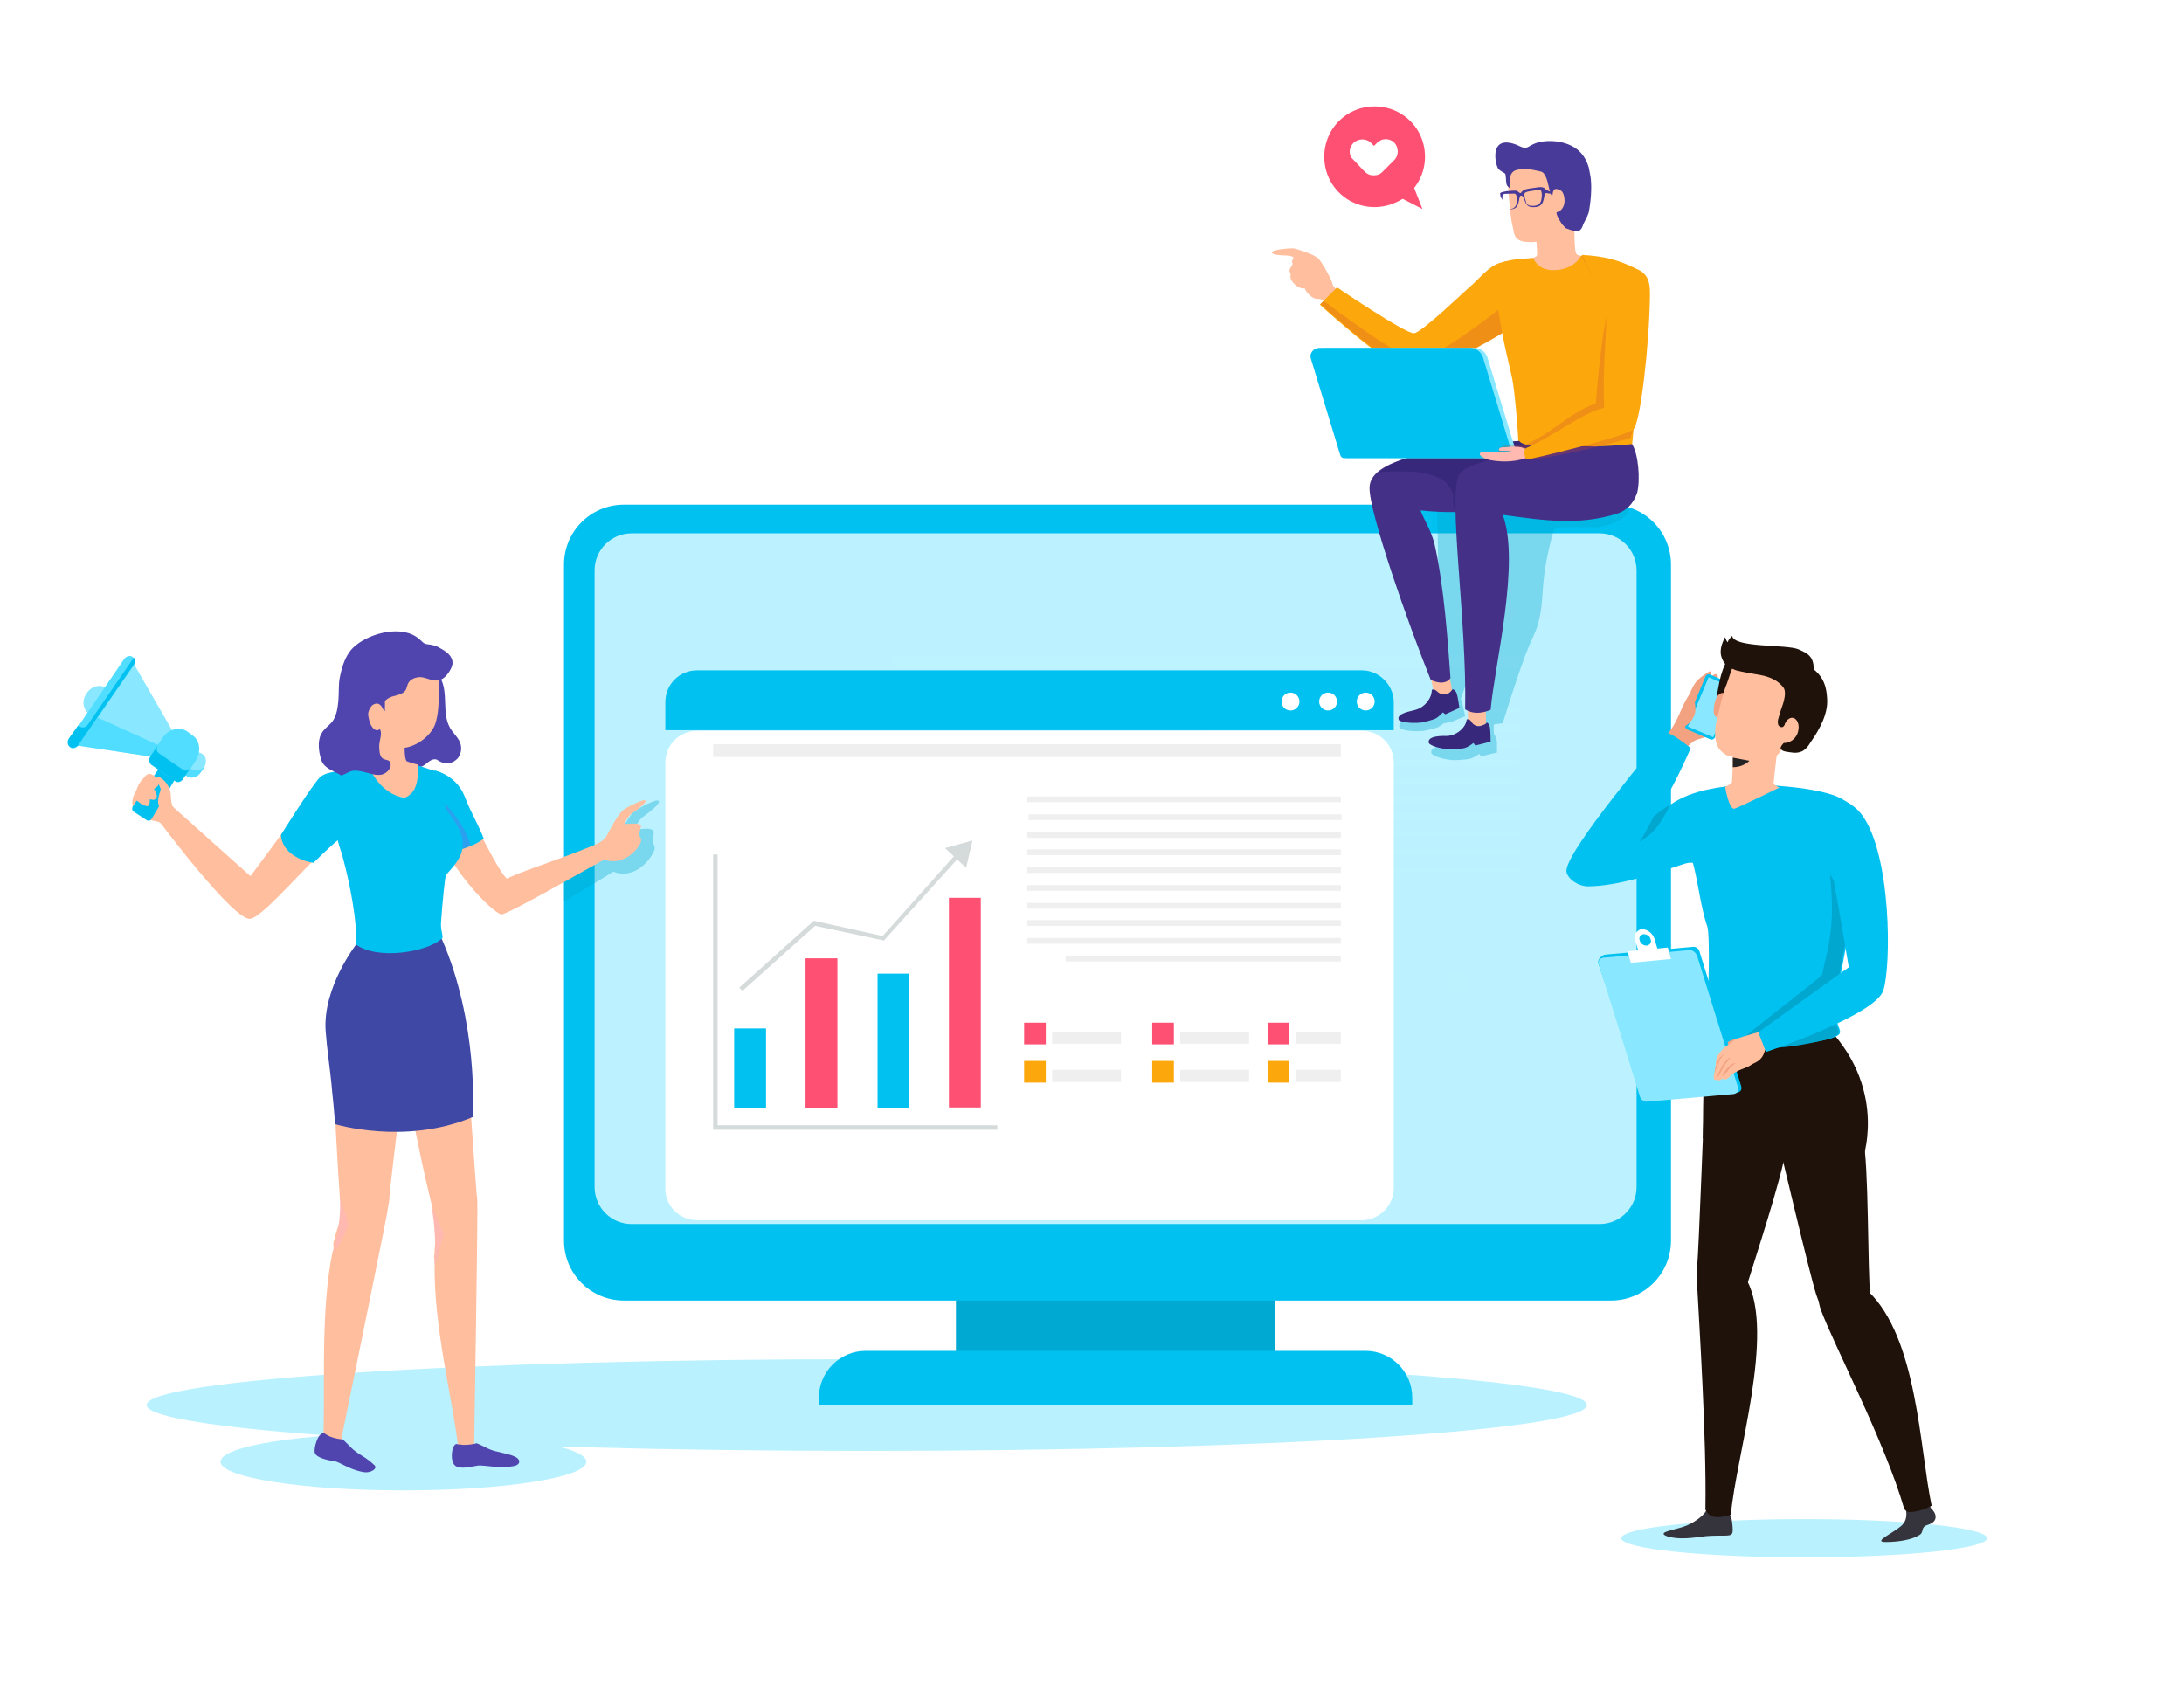 <svg width="547" height="422" fill="none" xmlns="http://www.w3.org/2000/svg"><path d="M36.711 351.933c0 6.384 80.766 11.491 180.365 11.491 99.6 0 180.365-5.107 180.365-11.491 0-6.385-80.765-11.492-180.365-11.492-99.599 0-180.365 5.107-180.365 11.492z" fill="#B9F1FF"/><path d="M101.037 373.32c25.299 0 45.809-3.215 45.809-7.182 0-3.967-20.51-7.182-45.809-7.182-25.3 0-45.81 3.215-45.81 7.182 0 3.967 20.51 7.182 45.81 7.182z" fill="#B9F1FF"/><path d="M319.389 318.735h-79.967v21.547h79.967v-21.547z" fill="#00A9D2"/><path d="M403.506 325.757H156.263c-8.3 0-15.004-6.703-15.004-15.003V141.412c0-8.3 6.704-15.003 15.004-15.003h247.243c8.3 0 15.004 6.703 15.004 15.003v169.342c0 8.3-6.704 15.003-15.004 15.003z" fill="#01C1F0"/><path d="M400.633 306.604H158.179c-5.108 0-9.258-4.149-9.258-9.257V142.848c0-5.107 4.15-9.257 9.258-9.257h242.454c5.108 0 9.258 4.15 9.258 9.257v154.499c0 5.108-4.15 9.257-9.258 9.257z" fill="#BCF2FF"/><path d="M353.706 351.933H205.105v-1.916c0-6.384 5.267-11.651 11.652-11.651h125.298c6.384 0 11.651 5.267 11.651 11.651v1.916z" fill="#01C1F0"/><g opacity=".25"><g opacity=".25"><path opacity=".25" d="M236.709 235.101h-7.981v19.95h7.981v-19.95z" fill="#FCA70C"/><path opacity=".25" d="M254.586 217.704h-7.981v37.507h7.981v-37.507z" fill="#B1AFFD"/><path opacity=".25" d="M272.463 221.534h-7.981v33.677h7.981v-33.677z" fill="#FCA70C"/><path opacity=".25" d="M290.34 202.541h-7.981v52.511h7.981v-52.511z" fill="#B1AFFD"/><g opacity=".15"><path opacity=".26" d="M250.276 217.704h-3.671v37.507h3.671v-37.507z" fill="#000"/></g><g opacity=".15"><path opacity=".26" d="M232.399 235.101h-3.671v19.95h3.671v-19.95z" fill="#000"/></g><g opacity=".62"><path opacity=".26" d="M286.03 202.541h-3.671v52.511h3.671v-52.511z" fill="#000"/></g><g opacity=".15"><path opacity=".26" d="M268.153 221.534h-3.671v33.677h3.671v-33.677z" fill="#000"/></g><path opacity=".25" d="M294.49 260.638h-71.029v-75.813h1.117v74.696h69.912v1.117z" fill="#D5DBDA"/><path opacity=".25" d="M230.803 225.844l-.798-.798 18.675-16.759 17.239 3.83 18.675-20.908.798.798-19.154 21.228L249 209.564l-18.197 16.28z" fill="#D5DBDA"/><path opacity=".25" d="M286.828 195.039l-5.267-4.947 6.703-1.916-1.436 6.863z" fill="#D5DBDA"/><g opacity=".25"><path opacity=".25" d="M306.78 233.824h-5.427v5.426h5.427v-5.426z" fill="#B1AFFD"/><path opacity=".25" d="M306.78 243.4h-5.427v5.427h5.427V243.4z" fill="#FCA70C"/><path opacity=".25" d="M325.455 245.635h-17.239v3.032h17.239v-3.032zm0-9.577h-17.239v3.033h17.239v-3.033z" fill="#EFEFEF"/></g><g opacity=".25"><path opacity=".25" d="M338.862 233.824h-5.426v5.426h5.426v-5.426z" fill="#B1AFFD"/><path opacity=".25" d="M338.862 243.4h-5.426v5.427h5.426V243.4z" fill="#FCA70C"/><path opacity=".25" d="M357.537 245.635h-17.238v3.032h17.238v-3.032zm0-9.577h-17.238v3.033h17.238v-3.033z" fill="#EFEFEF"/></g><g opacity=".25"><path opacity=".25" d="M367.753 233.824h-5.427v5.426h5.427v-5.426z" fill="#B1AFFD"/><path opacity=".25" d="M367.753 243.4h-5.427v5.427h5.427V243.4z" fill="#FCA70C"/><path opacity=".25" d="M380.681 245.635h-11.332v3.032h11.332v-3.032zm0-9.577h-11.332v3.033h11.332v-3.033z" fill="#EFEFEF"/></g><path opacity=".25" d="M380.681 181.632h-78.37v1.437h78.37v-1.437zm.001-17.556H223.461v3.192h157.221v-3.192zm-.001 22.025h-78.53v1.437h78.53v-1.437zm0-8.937h-78.53v1.436h78.53v-1.436zm0 13.247h-78.53v1.436h78.53v-1.436zm0 4.469h-78.53v1.436h78.53v-1.436zm0 4.469h-78.53v1.436h78.53v-1.436zm0 4.469h-78.53v1.436h78.53v-1.436zm0 4.309h-78.53v1.436h78.53v-1.436zm0 4.469h-78.53v1.437h78.53v-1.437zm.001 4.469h-68.954v1.437h68.954v-1.437z" fill="#EFEFEF"/></g><path opacity=".25" d="M368.072 155.616a2.235 2.235 0 100-4.47 2.235 2.235 0 000 4.47zm9.417 0a2.234 2.234 0 10.002-4.468 2.234 2.234 0 00-.002 4.468zm9.417 0a2.234 2.234 0 10.002-4.468 2.234 2.234 0 00-.002 4.468z" fill="#CFCFFF"/></g><g filter="url(#filter0_d)"><path d="M341.097 290.644H174.619c-4.469 0-7.981-3.512-7.981-7.981V176.046c0-4.469 3.512-7.98 7.981-7.98h166.478c4.469 0 7.981 3.511 7.981 7.98v106.617c0 4.31-3.671 7.981-7.981 7.981z" fill="#fff"/></g><path d="M191.857 257.605h-7.981v19.951h7.981v-19.951z" fill="#01C1F0"/><path d="M209.734 240.049h-7.981v37.507h7.981v-37.507z" fill="#FE5072"/><path d="M227.771 243.879h-7.981v33.677h7.981v-33.677z" fill="#01C1F0"/><path d="M245.648 224.886h-7.981v52.511h7.981v-52.511z" fill="#FE5072"/><path d="M249.798 282.983h-71.189v-68.95h1.118v67.833h70.071v1.117z" fill="#D5DBDA"/><path d="M185.952 248.189l-.798-.798 18.675-16.759 17.238 3.831 18.675-20.909.798.798-19.154 21.228-17.238-3.671-18.196 16.28z" fill="#D5DBDA"/><path d="M241.976 217.385l-5.267-4.948 6.863-1.916-1.596 6.864z" fill="#D5DBDA"/><path d="M261.928 256.169h-5.427v5.427h5.427v-5.427z" fill="#FE5072"/><path d="M261.928 265.745h-5.427v5.427h5.427v-5.427z" fill="#FCA70C"/><path d="M280.763 267.98h-17.239v3.033h17.239v-3.033zm0-9.577h-17.239v3.033h17.239v-3.033z" fill="#EFEFEF"/><path d="M294.011 256.169h-5.427v5.427h5.427v-5.427z" fill="#FE5072"/><path d="M294.011 265.745h-5.427v5.427h5.427v-5.427z" fill="#FCA70C"/><path d="M312.845 267.98h-17.238v3.033h17.238v-3.033zm0-9.577h-17.238v3.033h17.238v-3.033z" fill="#EFEFEF"/><path d="M322.901 256.169h-5.427v5.427h5.427v-5.427z" fill="#FE5072"/><path d="M322.901 265.745h-5.427v5.427h5.427v-5.427z" fill="#FCA70C"/><path d="M335.83 267.98h-11.333v3.033h11.333v-3.033zm0-9.577h-11.333v3.033h11.333v-3.033zm.16-54.425h-78.371v1.436h78.371v-1.436zm-.16-17.557H178.609v3.192H335.83v-3.192zm0 22.025h-78.531v1.437h78.531v-1.437zm0-8.937h-78.531v1.436h78.531v-1.436zm0 13.247h-78.531v1.436h78.531v-1.436zm0 4.469h-78.531v1.437h78.531v-1.437zm0 4.469h-78.531v1.436h78.531v-1.436zm0 4.469h-78.531v1.437h78.531v-1.437zm0 4.309h-78.531v1.437h78.531v-1.437zm0 4.469h-78.531v1.437h78.531v-1.437zm0 4.469h-68.954v1.437h68.954v-1.437z" fill="#EFEFEF"/><path d="M341.097 167.906H174.619c-4.469 0-7.981 3.512-7.981 7.981v7.022h182.44v-7.022c0-4.31-3.671-7.981-7.981-7.981z" fill="#01C1F0"/><path d="M323.22 177.962a2.235 2.235 0 100-4.47 2.235 2.235 0 000 4.47zm9.417 0a2.235 2.235 0 100-4.47 2.235 2.235 0 000 4.47zm9.418 0a2.235 2.235 0 100-4.47 2.235 2.235 0 000 4.47z" fill="#fff"/><path opacity=".35" d="M402.708 126.568h-42.776c.319 13.886.478 27.772.638 41.498 0 2.075 0 4.309-.798 6.225-.639 0-.319.159-.479 1.117-1.756 2.873-5.108 4.309-8.459 5.107v.479c-.32.319-.479.798-.32 1.277.16.479 2.714 1.117 6.066.798.957-.16 2.873-.638 3.671-.958l1.436-.957c.479 0 .798-.16 1.277-.319l.16.159 3.831-1.596s-.479-2.394-.798-3.671c0-.319-.16-.479-.32-.638 3.193-8.619 5.746-17.557 7.502-26.655-.638 11.333-4.788 34.156-5.107 34.954-.479 1.277-2.235 3.192-4.789 3.352-.958 0-5.427-.16-4.948 1.915.16.479 2.394 1.596 5.746 1.756.958 0 2.873-.16 3.831-.319 1.277-.319 2.394-1.277 2.394-1.277l.479.638 3.99-.957v-2.394c0-1.277-.798-2.394-.798-2.394v-2.235l2.235-.319s4.469-14.524 6.704-19.632c.957-2.075 1.915-3.99 2.394-6.224.638-2.554.798-5.108.958-7.821.319-4.788 1.277-9.417 2.553-14.046.16-.319.16-.638.32-.798.319-.319.957-.478 1.436-.478 5.746-.479 8.3.478 11.971-.639 4.789-1.436 5.268-3.671 5.427-3.671-1.436-.957-3.352-1.277-5.427-1.277z" fill="#01A6CD"/><path opacity=".35" d="M158.657 203.339c-1.596 1.756-3.352 5.427-4.15 6.863-.798 1.596-1.596 2.394-3.83 3.511-3.033 1.437-6.385 2.714-9.418 3.991v8.139c6.385-3.83 12.131-7.341 12.291-7.501 4.948 1.915 8.938-2.235 10.215-5.107.638-1.277-.319-1.916-.319-2.395 0-.319.319-2.234.319-2.394-.319-1.755-4.948-.159-4.629-.957.16-.639.798-2.075 1.916-2.873 2.234-1.596 3.99-3.192 3.99-3.831 0-1.277-5.746 2.075-6.385 2.554z" fill="#01A7CF"/><path d="M110.294 169.822c2.075 3.671.319 8.778 2.394 12.449.798 1.436 2.394 2.713 2.714 4.309.319 1.437-.16 3.033-1.277 3.831-1.118.958-2.714.958-3.991.319-.319-.159-.479-.319-.798-.479-1.117-.319-2.075.639-2.873 1.277-1.117.798-2.554 1.117-3.831.639-1.596-.479-2.713-2.235-3.192-3.831-1.596-4.629-.479-9.736.958-14.365.638-2.394 1.756-4.947 3.99-5.745" fill="#5045AF"/><path d="M160.094 209.085c0 .479.798.957.319 2.075-1.117 2.394-4.788 5.746-9.098 4.149-.159 0-23.942 13.727-25.698 13.727-1.755 0-14.365-11.811-18.355-26.335-.958-3.512-.639-7.502 2.713-9.258 0 0 2.714.639 4.469 3.991 2.714 5.107 10.854 22.025 12.61 22.664 2.235-1.437 13.088-4.789 21.867-8.459 1.916-.799 2.714-1.597 3.352-2.873.639-1.277 2.235-4.31 3.671-5.746.479-.479 5.746-3.352 5.746-2.394 0 .478-1.596 1.915-3.511 3.192-.958.638-1.437 1.915-1.756 2.394-.319.638 3.671-.639 4.15.798-.16.319-.479 1.756-.479 2.075z" fill="#FFBE9D"/><path d="M108.858 192.965c3.032.798 5.586 2.713 7.023 5.426.319.639.638 1.437.958 2.235 1.276 3.192 3.032 6.065 4.309 9.417-1.756 1.436-3.831 2.075-5.586 2.713-1.597.638-3.512.798-5.268.638-.319 0-.638.001-.798-.159-.319-.16-.638-.479-.957-.798-.479-.639-1.118-1.277-1.597-1.915-.478-.479-.798-1.118-1.117-1.756-.319-.958 0-1.915.319-2.873" fill="#01C1F0"/><path opacity=".35" d="M111.89 201.743c-.159-.16-.159-.319-.479-.319-.319-.16-.638.159-.798.319-.159.319-.159.639-.159.958 0 1.277.159 2.553.638 3.83l-.479 6.863c1.596.16 3.352-.159 4.789-.638.798-.319 1.596-.479 2.394-.958-.798-3.671-3.352-7.022-5.906-10.055z" fill="#7762EF"/><path d="M101.356 186.261s-.16 4.31.638 4.469a23.39 23.39 0 002.714.798v8.779l-11.652-1.756-8.14-4.469s8.46-2.713 8.46-3.671c0-.798-.48-5.586-.48-5.586M83.32 313.468c-3.193 15.162-1.756 36.071-2.395 47.563.16 0 4.31.638 4.31.638s9.896-48.201 11.652-57.458c.16-.639.16-1.277.16-1.756.478-7.023-5.906-7.342-9.418-1.596-.638.958-1.117 1.915-1.596 3.032-.16.479-.32.958-.639 1.437-.638 1.436-1.117 3.192-1.596 4.788v.16c-.16.479-.319.957-.319 1.436v.16c.16.638 0 1.117-.16 1.596z" fill="#FFBE9D"/><path d="M102.154 258.882c-.16 1.277-.798 7.182-1.596 14.365-.639 5.905-1.437 12.609-2.075 17.876-.479 3.99-.798 7.182-.958 8.618 0 .958-.16 1.756-.32 2.554-1.436 7.023-6.384 7.342-9.257 5.746-.479-.16-.798-.479-1.117-.798-.639-.639-1.117-1.277-1.277-2.075-.16-1.436-.32-3.352-.479-5.746-.32-4.469-.638-10.374-.957-15.96-.32-7.023-.48-13.567-.639-17.398v-.638c0-11.651 10.535-18.993 17.238-15.322.16 0 .16 0 .16.159.16 0 .16.16.319.16.798.479.958 2.234.958 4.15.16 1.436.16 3.032 0 4.309z" fill="#FFBE9D"/><path d="M86.033 302.615l-.798-3.033c0 .638.16 5.586-.958 10.534v.16c-.16.479-.16.957-.32 1.436v.16c-.159.798-.318 1.277-.318 1.596 0 1.436 2.873-4.788 3.511-6.225.16-.159.16-.319.16-.319l-.798-3.192-.48-1.117z" fill="#FFB9B0"/><path d="M108.858 316.341c-.319 15.961 4.629 34.635 5.906 46.286.159 0 3.99-.479 3.99-.479s.798-48.84.798-58.416c0-.638 0-1.277-.16-1.915-.798-7.023-6.544-5.746-8.619.798-.319 1.117-.638 2.234-.957 3.511-.16.479-.16.958-.32 1.596-.319 1.596-.479 3.352-.638 5.267v.16c0 .479 0 1.117-.16 1.596v.159c.16.32.16.958.16 1.437z" fill="#FFBE9D"/><path d="M112.21 309.957c-.479-.16-.798-.32-1.118-.479-.798-.479-1.276-1.118-1.436-1.756-.479-1.436-.958-3.352-1.437-5.586a349.003 349.003 0 01-3.511-15.642c-1.437-6.863-2.714-13.407-3.512-17.237 0-.16-.638-2.873-.638-3.192-2.075-11.652 7.023-19.153 13.567-16.919.16 0 .16 0 .319.16 1.277.479 1.756 5.267 1.916 8.3.319 3.192 2.554 35.751 3.032 41.657.16.958.16 1.756.16 2.713-.16 7.183-4.469 8.779-7.342 7.981z" fill="#FFBE9D"/><path d="M109.337 304.849l-1.277-2.873c.16.639.958 5.586.958 10.853v.16c0 .479 0 1.117-.16 1.596v1.756c.16 1.436 1.756-5.427 2.235-7.023v-.319l-1.277-3.033-.479-1.117z" fill="#FFB9B0"/><path d="M89.225 236.537s-8.46 10.853-7.662 21.707c.32 4.469.958 8.459 1.437 13.087 0 .639 1.117 10.215.798 10.215 0 0 17.558 5.427 34.636-1.756 0-1.117 1.437-23.462-7.821-44.689-11.173 1.755-21.388 1.436-21.388 1.436z" fill="#3F49A5"/><path d="M115.881 211.479c0 3.033-1.756 4.948-4.15 7.661-.319.479-.958 7.342-1.277 11.971-.16 2.394.958 3.83 0 4.149-3.352 3.033-15.642 5.427-21.389 1.277.639-4.947-1.596-15.96-3.192-21.706-.16-.798-.479-1.596-.638-2.075-1.437-4.309-3.99-17.876-2.075-18.514.319-.16.957-.32 1.596-.479 2.873-.958 7.342-2.394 7.342-2.394s2.554 7.501 9.258 8.459c3.671-1.437 3.352-6.065 3.192-8.14 1.117.319 1.756.638 5.427 1.756.958 1.436.16 4.628 1.756 9.257.638 1.117 4.309 5.107 4.15 8.778z" fill="#01C1F0"/><path d="M109.815 168.864s.639 8.14-.798 12.449c-1.117 3.193-5.267 6.225-8.938 6.066-9.737 0-11.493-13.248-11.493-13.886 0-.639 14.525-6.225 14.525-6.225l6.704 1.596z" fill="#FFBE9D"/><path d="M128.49 367.255c-3.511.639-7.182-.319-8.779-.16-1.277.16-4.469 1.118-5.746 0-1.277-1.117-.957-4.947.319-5.426 0 0 .32.159.958.159.798.16 2.394.16 4.15-.319 2.714 1.118 2.714 1.596 5.746 2.235 1.277.319 2.873.638 3.831 1.117 1.437.638 1.596 2.075-.479 2.394zm-37.669 1.437c-3.511-.639-5.746-2.554-7.182-2.714-1.277-.159-4.47-.798-4.789-2.075-.319-.957.639-4.947 2.235-4.947 0 0 .32.159.798.478.798.479 2.075.958 3.99 1.118 2.075 1.915 2.075 2.394 4.63 3.99 1.116.638 2.393 1.596 3.191 2.394 1.118.798-.798 2.234-2.873 1.756z" fill="#5045AF"/><path d="M39.904 205.733l3.192-3.83 19.633 17.556s9.577-12.768 12.13-16.758c2.874-4.31 5.427-8.14 9.737-8.779.958.639-.32 16.28-.798 16.759-5.906 4.469-17.398 18.674-21.07 19.472-4.15.639-22.824-24.42-22.824-24.42z" fill="#FFBE9D"/><path d="M86.033 193.125s-3.99 0-5.746 1.436c-1.756 1.436-9.897 14.524-9.897 14.524s-.16 2.394 2.235 4.469c2.554 2.235 5.906 2.554 5.906 2.554s4.15-4.15 6.384-5.906c1.437-1.117 1.596 1.756 1.596 1.756l7.343-7.182-7.821-11.651z" fill="#01C1F0"/><path d="M83.638 193.284c-.16-.16-.478-.319-.638-.319-1.117-.639-2.234-1.437-2.554-2.714-.638-1.915-.957-4.628 0-6.384.639-1.277 1.916-2.075 2.714-3.032 1.117-1.437 1.436-3.512 1.596-5.427.16-1.915 0-3.831.319-5.586.638-3.192 1.596-6.225 3.99-8.14 3.831-3.192 11.812-5.267 15.962-1.596.798.638.958 1.117 1.915 1.276 1.437.16 2.235.32 3.512 1.118 1.436.798 3.032 1.915 2.873 3.83-.16 1.277-1.596 3.352-2.714 3.831-.478.319-.957.319-1.436.319-1.596 0-3.033-1.117-4.629-.798-.798.16-1.596.479-2.075 1.117-.638.798-.479 1.756-1.117 2.394-1.118 1.118-2.873.958-4.15 1.756-.16.16-.48.319-.639.479-.16.159-.16.479-.16.638v2.075c-.638-.319-.638-1.277-1.276-1.596-.48-.479-1.277-.319-1.916.16-.478.479-.798 1.117-.957 1.755-.16.798.16 1.596.319 2.395.479 1.436 1.596 2.713 2.554 1.755.638.958 0 2.714-.16 3.99 0 .958 0 2.714.798 3.352.798.639 2.075.16 2.075 1.596 0 1.277-1.277 2.394-2.554 2.554-1.277.159-2.553-.319-3.83-.639-1.277-.319-2.714-.638-3.831-.159-.798.319-1.437.798-2.235.957-.319-.319-1.117-.638-1.756-.957z" fill="#5045AF"/><path d="M48.045 206.372s-4.63-3.671-4.949-4.629c-.319-.958-.319-2.075-.798-3.033-.478-1.436-1.755-2.553-3.192-3.192-1.117-.478-.638-.798-1.756-.638-1.915.319-2.713 2.234-3.511 3.671-3.192 6.065 5.586 7.182 5.906 7.342.638 0 3.83 3.671 3.83 3.671" fill="#FFBE9D"/><path d="M33.52 203.339l3.192 2.075c.479.319.958.16 1.277-.319l6.863-11.652-4.15-2.234-7.502 10.853c-.16.479-.16.958.32 1.277z" fill="#01C1F0"/><path d="M22.187 178.76l1.117.798 4.47-6.384-1.118-.798c-1.596-1.118-3.83-.479-4.948 1.277-1.277 1.755-.957 3.99.479 5.107z" fill="#89E8FF"/><path d="M18.197 186.581l20.27 3.032 4.63-6.703-10.216-17.717-14.684 21.388z" fill="#89E8FF"/><path d="M19.473 186.74l18.994 2.873 1.756-2.713-15.802-7.183-4.948 7.023z" fill="#51DDFF"/><path d="M46.768 194.401c1.117.798 2.713.319 3.511-.957l.798-1.118c.798-1.277.639-2.873-.479-3.511-1.117-.798-2.713-.319-3.511.958l-.798 1.117c-.798 1.277-.639 2.873.479 3.511z" fill="#89E8FF"/><path d="M47.087 189.773l-.798 1.117c-.798 1.277-.639 2.873.479 3.511 1.117.798 2.713.32 3.511-.957l.798-1.118c0-.159.16-.159.16-.319-.798.958-2.235 1.277-3.352.639-.958-.639-1.277-2.075-.639-3.352 0 .319 0 .319-.16.479zm-29.529-2.554c.638.479 1.596.16 2.075-.479l13.886-20.11c.48-.798.32-1.596-.319-2.075-.638-.479-1.596-.16-2.075.479l-13.727 20.11c-.638.638-.479 1.596.16 2.075z" fill="#51DDFF"/><path d="M33.52 164.713l-11.493 16.759c-.479.798-1.436.958-2.075.479-.16-.16-.319-.16-.319-.319l-2.394 3.351c-.479.798-.32 1.597.32 2.075.638.479 1.595.16 2.074-.478l13.887-20.111c.319-.479.319-1.277 0-1.756z" fill="#01C1F0"/><path d="M40.224 193.125l1.277.957c1.915 1.277 4.788.639 6.224-1.596l1.277-1.915c1.437-2.235 1.118-5.108-.798-6.384l-1.277-.958c-1.915-1.277-4.788-.639-6.225 1.596l-1.276 1.915c-1.437 2.235-1.118 5.108.797 6.385z" fill="#51DDFF"/><path d="M39.585 186.581l-1.916 2.872c-.478.639-.319 1.597.16 2.075l6.066 4.15c.638.479 1.436.16 1.915-.479l1.915-2.873c-.479.639-1.436.958-1.915.479l-6.066-4.15c-.638-.478-.638-1.276-.16-2.074z" fill="#01C1F0"/><path d="M34.158 200.466a6.208 6.208 0 011.117-4.788c.32-.479.798-.798 1.118-1.277.16-.16.319-.319.638-.479.479-.16.958 0 1.437.319.478.319.957.639 1.277 1.277.319.798-.16 1.437-.958 1.915l-.16.16c0 .16 0 .319.16.319a3.08 3.08 0 01.479 1.596c0 .479-.48.958-1.118.798-.16 0-.478-.159-.638 0v.16c0 .479 0 .957-.32 1.277 0 .159-.159.159-.319.159h-.319c-.319-.159-.798-.319-1.117-.479" fill="#FFBE9D"/><path d="M43.096 201.902c-.16-.638-.319-1.755-.319-2.553 0-1.916-1.117-3.671-2.713-4.629-.16 0-.32-.159-.48-.159-.159 0-.318.159-.318.478 0 .16 0 .32.16.639.159.638.957 1.755.797 2.234-.319.958-.638 1.916-.638 2.873 0 .798.479 2.235 1.436 2.394M337.586 74.856s-3.671-2.554-3.831-3.671c-.16-1.117-2.713-5.586-3.512-6.384-.798-.958-5.267-2.395-6.065-2.554-.958-.16-6.225.32-5.586 1.117.638.798 4.15.479 4.788.798l.638.32s-.638.957-.319 1.436-1.117 1.436-.638 2.234c.479.958-.16.798.319 1.916.798 1.596 2.873 2.553 3.352 2.075.319.957 1.915 2.872 3.352 2.713 1.436-.16 4.948 3.192 4.948 3.192m59.217-21.866c.159 2.553 0 6.863.638 7.501.639.639 3.033.479 3.033.479s-8.3 10.374-8.939 9.896c-.798-.639-10.534-8.46-8.3-8.938 2.235-.48 4.31-.32 4.31-1.437s-.16-2.234-.16-3.352" fill="#FFBE9D"/><path d="M403.667 111.884s-16.122 1.756-19.793 1.916c-3.671 0-3.511-1.916-3.511-1.916-.16-4.149-.958-13.726-1.596-16.918-.639-3.032-.958-4.15-1.597-7.023-1.436-6.384-1.276-7.66-2.713-15.641l9.577-7.661s.958 3.032 4.948 3.032c5.427 0 7.023-3.67 7.023-3.67l13.088 8.778 1.277 21.227-1.596 17.398" fill="#FCA70C"/><path d="M394.409 53.788c-.319 1.277-.639 2.553-1.117 3.67-.798 2.235-2.075 3.033-4.47 3.033-1.596 0-3.351 0-4.948.16-1.277 0-2.873 0-3.83-.798-.958-.798-.958-2.394-1.277-3.512-.32-1.596-.479-3.192-.639-4.628a89.967 89.967 0 01-.479-9.257c0-.48 0-.799.16-1.277 0-.16.16-.32.16-.48.159-.159.319-.159.638-.159 3.033-.478 6.225-.638 9.258-.638 2.234 0 4.469.32 6.225 1.596 1.755 1.277 2.554 3.511 3.352 5.586.159.32.159.798-.16.958m-38.947 121.301s.479 3.192.958 4.309c.479 1.118 3.991.16 4.31-.638.159-.639-1.118-5.906-1.118-5.906" fill="#FFBE9D"/><path d="M364.88 173.812c.319 1.117.638 3.511.638 3.511l-3.511 1.596-.639-.479s-.957 1.118-1.915 1.596c-.798.32-2.554.798-3.512.958-3.192.319-5.427-.319-5.586-.638-.798-1.756 3.352-2.235 4.15-2.554 2.394-.638 3.671-2.713 3.99-3.99.16-.958 0-1.117.479-1.117 0 0 .479 0 .958.478.638.639 1.596.958 2.554.639.478-.16.957-.639 1.276-1.117-.159-.16.799 0 1.118 1.117z" fill="#38287C"/><path d="M374.138 127.366c-5.587 1.117-12.61 1.117-18.356.479.798 2.234 2.713 5.107 3.511 8.459 2.395 10.534 3.352 24.739 3.991 33.518 0 0-1.118 2.234-4.948.478-5.587-13.885-15.483-41.976-15.323-48.201.159-7.821 19.473-9.576 33.678-11.492" fill="#453087"/><path d="M399.037 111.885c4.47 3.192-24.74 15.482-24.74 15.482a48.757 48.757 0 01-9.577.957c-.319-.638-.638-1.117-.638-1.755-.16-.799-.16-1.756-.16-2.554-.319-1.596-1.436-3.033-2.873-3.99-1.437-.798-3.192-1.277-4.788-1.596-3.991-.639-10.854-.16-10.854-.16 8.779-6.544 26.815-7.342 35.115-7.821 1.437 2.554 17.877.958 18.515 1.437z" fill="#38287C"/><path d="M367.593 176.685s0 3.192.16 4.469c.159 1.117 3.99.798 4.31.16.319-.639-.16-6.065-.16-6.065" fill="#FFBE9D"/><path d="M373.18 182.271c.159 1.277.159 3.512.159 3.512l-3.83.957-.479-.638s-1.118.958-2.235 1.277c-.798.159-2.713.479-3.511.319-3.193-.16-5.268-1.117-5.427-1.596-.479-1.915 3.671-1.756 4.629-1.756 2.394-.159 4.149-1.915 4.628-3.192.32-.958.16-1.117.639-.958 0 0 .479.001.798.639.479.798 1.436 1.277 2.394.958.479-.16 1.117-.32 1.437-.798-.16-.16.638.159.798 1.276z" fill="#38287C"/><path d="M408.774 111.246s-8.939.958-19.792.639c-2.554 0-21.708 3.67-23.464 6.863-3.032 5.267 1.916 36.55 1.437 58.894 0 0 2.234 1.916 6.384.16.958-11.013 7.502-36.869 3.033-48.84 10.535 1.437 18.994 2.714 28.731-.319 2.234-.798 3.99-2.394 4.948-5.267.798-3.192.319-9.576-1.277-12.13z" fill="#453087"/><path d="M383.874 64.641s-2.234.16-2.713.16c-1.915.16-3.831.478-5.746 1.117-2.554.958-4.469 3.352-6.544 5.267-2.075 1.756-12.61 11.97-14.685 12.29-1.915.319-19.313-11.492-19.313-11.492l-4.31 4.31s18.835 17.396 24.421 17.396c2.714 0 17.717-7.82 22.506-11.012l6.384-18.036z" fill="#FCA70C"/><path opacity=".25" d="M355.144 90.178c-3.831.16-21.548-13.247-23.623-14.843l-.798.798s18.834 17.397 24.421 17.397c2.234 0 13.088-5.427 19.473-9.097l1.596-.958-.958-5.905c0 .16-15.961 12.449-20.111 12.608z" fill="#CE4A30"/><path d="M337.107 114.757h43.096l-7.662-25.217c-.479-1.437-1.756-2.395-3.192-2.395H331.68c-1.437 0-2.554 1.437-2.075 2.714l7.502 24.898z" fill="#89E8FF"/><path d="M336.628 114.757h42.457l-7.661-25.217c-.479-1.437-1.756-2.395-3.192-2.395h-37.829c-1.437 0-2.554 1.437-2.075 2.714l7.342 24.1c.16.479.479.798.958.798z" fill="#01C1F0"/><path opacity=".25" d="M402.868 76.771c-2.075 9.736-2.554 17.237-3.192 24.26-7.502 2.873-10.535 7.342-18.036 10.534 0 0-5.747-.957-6.385 1.277-.319 1.277 6.863 2.235 6.863 2.235 6.864 0 24.9-4.948 26.018-5.267 1.276-.32 4.788-23.303 4.948-35.593 0-1.755 0-3.67-1.118-5.107-.638-.798-1.436-1.277-2.234-1.596-4.789-2.394-8.3-3.192-13.727-3.512" fill="#CE4A30"/><path d="M382.757 113.002c-.798-.958-2.235-1.117-3.512-1.117-.957 0-1.915.159-2.873.159-.479 0-.958.16-.958.639s2.075 0 3.193.319c-2.235.16-4.469.319-6.704.16h-.798c-.319.159-.479.319-.479.638 0 .16.16.319.319.479.639.479 1.437.798 2.235.957 3.352.639 7.023.479 10.056-.957" fill="#FFB9B0"/><path d="M402.389 76.611c-.16 10.375-.958 15.163-.638 25.537-5.268 1.118-12.45 7.023-19.793 10.215 0 0-.478 1.437.32 2.714.638.159 24.899-5.746 26.815-7.502 1.756-1.596 3.99-21.068 4.15-33.517 0-1.756 0-3.671-1.117-5.108-.639-.798-1.437-1.277-2.235-1.596-4.789-2.394-8.3-3.192-13.727-3.511" fill="#FCA70C"/><path d="M386.906 47.244c-.159-.32-.957-.48-1.755-.32-.798.16-3.193.32-3.671.798-.479.32-.479.639-.639.639-.319 0-.319-.16-.798-.479-.479-.32-1.915 0-2.713 0-.799.16-1.756.32-1.597.639 0 .319.16 1.117.32 1.117.159.16.159.16.798 1.596.319.798.957 1.436 2.075 1.117 1.436-.32 1.436-1.915 1.596-2.554.159-.638.159-.798.479-.798.159 0 .319 0 .638.639.319.638.479 2.075 1.916 2.234 1.915.16 2.713-.479 3.032-1.755.319-1.596.319-1.596.479-1.756l1.437.16v-.48c-.32 0-1.597-.638-1.597-.797zm-7.023 3.351c0 .798-.478 1.596-1.436 1.756-.798.16-1.277-.32-1.756-1.436-.479-.958-.479-1.756-.319-2.075.16-.32.638-.32 1.756-.32 1.117 0 1.436-.16 1.596.32.159.16.319.957.159 1.755zm6.225-.957c-.159 1.277-.638 1.755-1.755 1.915-1.756.16-2.075-.479-2.235-1.277-.319-.798-.319-1.436-.319-1.596 0-.479.479-.638 1.436-.798 1.118-.16 2.554-.479 2.714-.16.159.32.319.958.159 1.916z" fill="#483A99"/><path d="M398.399 44.53a76.328 76.328 0 00-.479-2.553c-.639-2.235-1.915-4.15-3.99-5.267-2.554-1.437-6.225-1.756-8.939-.958-1.596.479-2.234 1.277-3.033 1.277-.638 0-1.436-.479-2.234-.798-6.385-2.394-5.427 3.99-4.629 5.746.319.798 1.756 1.277 1.915 1.596.16.32.16 1.915.32 2.554.159.638.798.957.798.957V44.85c.159-.798.319-1.437.957-1.916.639-.478 1.597-.478 2.395-.638.798-.16 4.469.639 4.788.798 1.277.958 1.437 3.352 1.915 4.788.16.639.32 1.118.639 1.118.16-1.916.798-1.916 2.075-1.277.638.319.958 1.596.958 2.553 0 1.277-.639 2.554-1.916 2.873-.479.16.958 2.714 1.596 3.352l.639.639c.159.16.479.16.798.319.319.16.638.16.958.319.478.16.798.16 1.276.16.639-.16 1.118-.958 1.277-1.596.479-1.118 1.118-2.075 1.437-3.193.479-2.553.798-5.745.479-8.618z" fill="#483A99"/><path d="M451.87 390.079c25.299 0 45.809-2.144 45.809-4.788 0-2.645-20.51-4.789-45.809-4.789-25.3 0-45.81 2.144-45.81 4.789 0 2.644 20.51 4.788 45.81 4.788z" fill="#B9F1FF"/><path d="M427.289 378.427c-.319.798-2.234 2.554-4.788 3.671-2.554 1.118-7.981 1.596-4.948 2.714 3.032.957 6.544.319 8.3.159 1.755-.319 3.511-.319 5.586-.319 2.714 0 2.714-.16 2.394-3.352-.479-4.469-5.267-5.267-6.544-2.873zm49.959-1.596c-.159.798 1.118 3.512-1.117 5.427-2.235 1.915-7.183 3.99-3.831 3.99s6.545-.638 8.141-1.596c1.756-.798.319-2.075 2.394-2.713 2.713-.798 2.235-2.873.798-4.15-1.915-4.15-5.906-3.671-6.385-.958z" fill="#35333C"/><path d="M466.714 289.686s6.544-19.312-12.131-35.273c0 0-10.055 3.99-18.036 4.469-6.385.319-9.577-.16-9.577-.16s-.479 17.238-.479 26.495l40.223 4.469zm-41.66 32.081c-.319-8.619 8.939-7.502 12.45-1.117 7.183 13.407-2.713 44.051-3.99 58.735-1.277.479-3.671.957-4.948.319-.958-.479-1.437-1.596-1.437-1.596.32-17.876-1.596-47.084-2.075-56.341z" fill="#1F120A"/><path d="M437.185 323.044c-1.117 3.511-13.088 7.182-12.131-5.586.479-5.746 1.597-37.189 1.756-40.221.16-3.033.798-7.502 2.235-7.98 7.342-2.714 20.271 6.863 18.356 18.195-1.118 7.661-7.981 28.25-10.216 35.592zm18.835 4.948c-2.873-8.14 6.544-9.576 11.811-4.629 12.45 11.811 12.929 39.423 15.962 53.788-1.756 1.117-4.469 1.596-5.427 1.596-.958 0-1.437-.798-1.437-.798-4.948-17.078-17.717-41.179-20.909-49.957z" fill="#1F120A"/><path d="M468.47 325.279c.319 3.671-9.577 11.332-13.567-.958-1.756-5.427-9.258-37.667-10.056-40.54-.958-2.873-.639-8.938.479-9.896 5.746-5.267 18.675-.638 21.228 10.694 1.597 7.501 1.118 33.198 1.916 40.7z" fill="#1F120A"/><path d="M417.074 184.505c.319-.319.638-.638.957-1.117 2.395-3.032 2.714-5.746 4.949-9.257.319-.479.798-1.915 1.596-3.033.798-1.276 3.032-2.553 3.511-2.873.958-.478.16 1.756.16 1.756s.798-1.277 1.756-1.117c.319 0 .319 1.915.319 2.234 0 2.714-.639 5.267-1.756 7.662-.319.478-.638 1.117-.638 1.755.798 0 1.436-.479 2.075-.957.638-.479 1.436-.958 2.234-.639l-.479.958c-.957 1.755-1.915 3.671-3.83 4.469-1.118.479-2.235.638-3.352 1.117-1.916.958-2.873 3.352-4.789 4.309" fill="#F2A181"/><path d="M428.247 185.144l-5.587-2.394c-.479-.16-.798-.798-.479-1.277l4.948-11.971c.16-.478.798-.798 1.277-.478l5.587 2.394c.479.159.798.798.479 1.276l-4.948 11.971c-.16.479-.799.798-1.277.479z" fill="#01C1F0"/><path d="M434.268 172.297l-6.332-2.648-5.174 12.369 6.332 2.649 5.174-12.37z" fill="#89E8FF"/><path d="M434.312 196.795s-4.788.32-9.098 1.596c-6.544 1.916-8.779 4.948-11.013 6.225 4.309-5.586 9.257-17.237 9.257-17.237s-5.905-4.789-6.544-3.671c-.638 1.117-25.219 29.846-24.58 34.634.319 1.915 3.192 3.831 5.746 3.671 7.023-.159 15.003-2.713 23.623-5.586 3.671-1.277 4.948 1.436 4.948 1.436" fill="#01C1F0"/><path d="M414.201 204.456s-3.033 6.225-3.991 6.704c-.957.479 2.235-1.277 3.991-3.033 1.755-1.755 4.15-6.544 4.15-6.544-.958.32-4.15 2.873-4.15 2.873z" fill="#01A7CF"/><path d="M423.937 174.291c.319.159.319.638.479.957.16 1.437.479 2.873-.16 4.15-.319.798-.957 1.596-1.596 2.075-.798.638-1.596 1.277-2.554 1.756" fill="#F2A181"/><path d="M434.472 163.916c-1.596.479-2.554 2.554-3.033 3.99-.638 1.756-.957 3.671-1.277 5.427-.159 1.277-.319 2.713.32 3.83.319.639.638 1.118 1.117 1.596.159.32.479.639.798.798.319.16.638.32 1.117.16s.639-.798.798-1.277c.958-3.511 1.916-6.863 3.991-9.895" fill="#1F120A"/><path d="M432.557 174.769c0-1.117-1.118-1.756-2.235-.638-.798.957-1.117 2.713-1.117 3.99 0 1.596 1.117 1.915 2.234 2.075" fill="#F2A181"/><path d="M421.703 202.381c2.075-2.394 8.459-6.224 17.079-5.905 5.905.159 22.026 1.117 23.942 5.107.957 2.075 1.915 22.824.638 30.006-.958 5.427-3.671 18.674-3.671 21.866 0 3.193 1.756 4.629.958 5.587-1.756 2.075-14.206 3.032-19.952 3.032-5.108 0-13.887-1.436-14.365-3.032-.639-2.394.957-2.394 1.276-4.948.16-2.554.799-19.313 0-22.026-1.755-4.948-2.553-12.928-3.83-16.599-1.437-2.873-4.15-10.694-2.075-13.088z" fill="#01C1F0"/><path d="M458.574 219.3c.638 1.276 4.788 7.98 4.788 7.98l.16.798a64.996 64.996 0 01-.479 3.511c-.958 5.427-3.671 18.674-3.671 21.866 0 3.193 1.596 4.469.957 5.587-1.436 1.915-24.74 6.224-23.623.957.16-.478 19.473-15.322 19.633-15.801.958-4.309 1.756-7.342 2.075-10.374 1.117-7.661-.479-15.961.16-14.524z" fill="#01A7CF"/><path d="M433.993 189.134s0 6.704-.319 7.023c-.319.319-1.596.957-1.596.957s.957 5.906 2.394 5.427c1.436-.479 11.173-5.267 11.173-5.267s-1.437-.638-1.437-1.117 1.277-11.173 1.277-11.173" fill="#FFBE9D"/><path d="M440.856 164.555c-1.436.319-5.107-.32-6.225 1.117-.957 1.596-1.915 5.267-2.394 6.225-.798 2.074-1.277 4.309-1.756 6.384-.798 2.713-1.915 7.821.799 10.055.798.638 1.117.958 2.075 1.117 1.276.16 2.553.479 3.83.798 1.916.32 4.15.798 6.066.16 2.554-.798 3.99-4.469 4.788-6.863l3.831-14.046-11.014-4.947z" fill="#FFBE9D"/><path d="M435.748 260c-2.873.478-3.99 1.596-5.746 3.192-.159.159-.319.319-.319.478 0 .16.319.32.479.32 1.436.159 1.596-.639 2.873-1.118.798-.319 1.756-.798 2.554-1.117" fill="#F2A181"/><path d="M425.693 238.453l10.375 33.517c.319.958-.16 1.596-1.117 1.756l-21.708 1.915c-.798 0-1.596-.638-1.756-1.436l-11.173-32.879c-.319-.958.958-2.235 1.916-2.235l21.707-1.915c.798-.16 1.596.479 1.756 1.277z" fill="#01C1F0"/><path d="M425.055 239.411l10.215 32.879c.319.957-.16 1.596-1.117 1.755l-21.708 1.915c-.798 0-1.596-.638-1.756-1.436l-10.215-32.879c-.319-.958.16-1.596 1.117-1.756l21.708-1.915c.638 0 1.436.639 1.756 1.437z" fill="#89E8FF"/><path d="M407.656 238.293l.798 2.873 10.056-.958-.798-2.873-10.056.958z" fill="#fff"/><path d="M409.572 235.58c.159.638.957 3.192.957 3.192l4.789-.479-.958-3.192c-.479-1.436-1.915-2.394-3.192-2.394-1.277.319-2.075 1.437-1.596 2.873zm1.117 0c-.319-.798.16-1.436.958-1.596.798 0 1.596.479 1.755 1.277.32.798-.159 1.436-.957 1.596-.798 0-1.596-.479-1.756-1.277z" fill="#fff"/><path d="M444.049 257.605c-2.235.479-8.3 2.235-8.939 2.554-.798.319-3.352 2.235-3.83 2.873-2.235 2.235-1.118 3.352-2.075 6.544v.479c0 .319.478.638.957.319.16.479.958.16 1.277-.319 0 .319.479.479 1.118.159.319-.159.319-.159 1.117-.957.638-.479 1.277-.958 2.554-1.437.798-.319 1.755-.638 2.394-1.117.958-.638 2.554-.798 3.352-3.352.159-.638.798-.957 1.277-1.277 1.277-.798 2.554-1.596 3.671-2.394" fill="#FFBE9D"/><path d="M458.095 214.831c.957 3.511 4.948 27.452 4.948 27.452l-22.666 16.28 1.916 4.948s27.134-9.098 29.369-15.322c2.075-6.225 2.075-34.316-5.427-44.211-2.394-3.192-7.183-4.789-7.183-4.789" fill="#01C1F0"/><path d="M434.791 266.224s-.16.16-.639.479c-.319.319-.798.638-1.117 1.117-.319.479-.798.958-1.117 1.277-.319.319-.639.479-.639.479s.479-1.117 1.437-2.075c.319-.479.957-.798 1.277-1.117.479 0 .798-.16.798-.16zm-1.277-1.436s-.319.319-.638.798c-.16.159-.32.478-.639.798-.16.159-.16.319-.319.478-.16.16-.16.32-.319.479-.639 1.437-1.597 2.714-1.597 2.714s.16-.32.32-.958c.159-.479.638-1.277.957-1.915.32-.798.958-1.277 1.277-1.756.639-.479.958-.638.958-.638zm-1.436-1.277s-.16.319-.479.798c-.16.159-.319.479-.639.798l-.478.957c-.32.639-.479 1.437-.798 1.916l-.32.957s0-.319.16-.957c.159-.639.319-1.277.638-1.916l.479-.957c.16-.319.479-.479.639-.639.638-.638.798-.957.798-.957z" fill="#F2A181"/><path d="M449.476 180.994c-.958-.479-1.596-1.117-2.075-.16-.319.479-.479 1.118-.958 1.277-.479.16-1.117-.319-1.117-.798-.16-.479 0-1.117.159-1.596.32-1.117.639-2.234 1.118-3.511.319-1.117.638-2.394.319-3.511-.16-.479-.639-.958-1.117-1.437-1.437-1.277-3.352-1.915-5.268-2.234-1.915-.32-3.83-.639-5.746-1.118-.798-.319-1.596-.638-2.234-1.117-.958-.798-1.597-2.234-1.597-3.511 0-1.277.479-2.554 1.118-3.671.159.479.319.957.638 1.277.16-.639.639-1.118 1.117-1.596.479 3.032 13.568 2.074 16.6 3.351 2.075.958 3.831 1.596 3.831 4.948 0 .16.319.319.479.479 1.915 1.756 2.714 3.831 2.873 6.863.319 3.831-1.915 7.821-4.15 11.013-.479.798-.798 1.277-1.596 1.915-.798.639-2.075.798-3.033.639-.957-.16-2.713-.16-2.873-1.118 0-.638 1.437-1.915 1.916-2.394" fill="#1F120A"/><path d="M445.964 184.665s-.16.638.319 1.117c.319.479 1.118.319 1.596.16 1.437-.479 2.395-1.756 2.554-3.193.319-1.596-.638-3.351-2.075-2.872-.798.319-1.436 1.276-1.436 2.234" fill="#FFBE9D"/><path d="M433.993 189.772l4.15.798s-1.437 1.597-4.15 1.597" fill="#232323"/><path d="M354.186 47.084a12.576 12.576 0 002.713-7.82c0-7.024-5.586-12.61-12.609-12.61s-12.61 5.586-12.61 12.61c0 7.022 5.587 12.608 12.61 12.608 2.554 0 4.948-.798 7.023-2.075l4.948 2.554-2.075-5.267z" fill="#FE5072"/><path d="M339.023 35.752c1.276-1.117 3.192-1.117 4.309 0l.798.798.798-.798c1.277-1.277 3.193-1.117 4.31 0 1.117 1.277 1.117 3.192 0 4.31l-3.033 3.032c-.479.478-1.117.798-1.756.798-.957.16-1.915-.16-2.713-.958l-2.873-3.032c-1.117-.958-1.117-2.873.16-4.15z" fill="#fff"/><defs><filter id="filter0_d" x="116.638" y="133.066" width="282.44" height="222.578" filterUnits="userSpaceOnUse" color-interpolation-filters="sRGB"><feFlood flood-opacity="0" result="BackgroundImageFix"/><feColorMatrix in="SourceAlpha" values="0 0 0 0 0 0 0 0 0 0 0 0 0 0 0 0 0 0 127 0"/><feOffset dy="15"/><feGaussianBlur stdDeviation="25"/><feColorMatrix values="0 0 0 0 0 0 0 0 0 0 0 0 0 0 0 0 0 0 0.15 0"/><feBlend in2="BackgroundImageFix" result="effect1_dropShadow"/><feBlend in="SourceGraphic" in2="effect1_dropShadow" result="shape"/></filter></defs></svg>